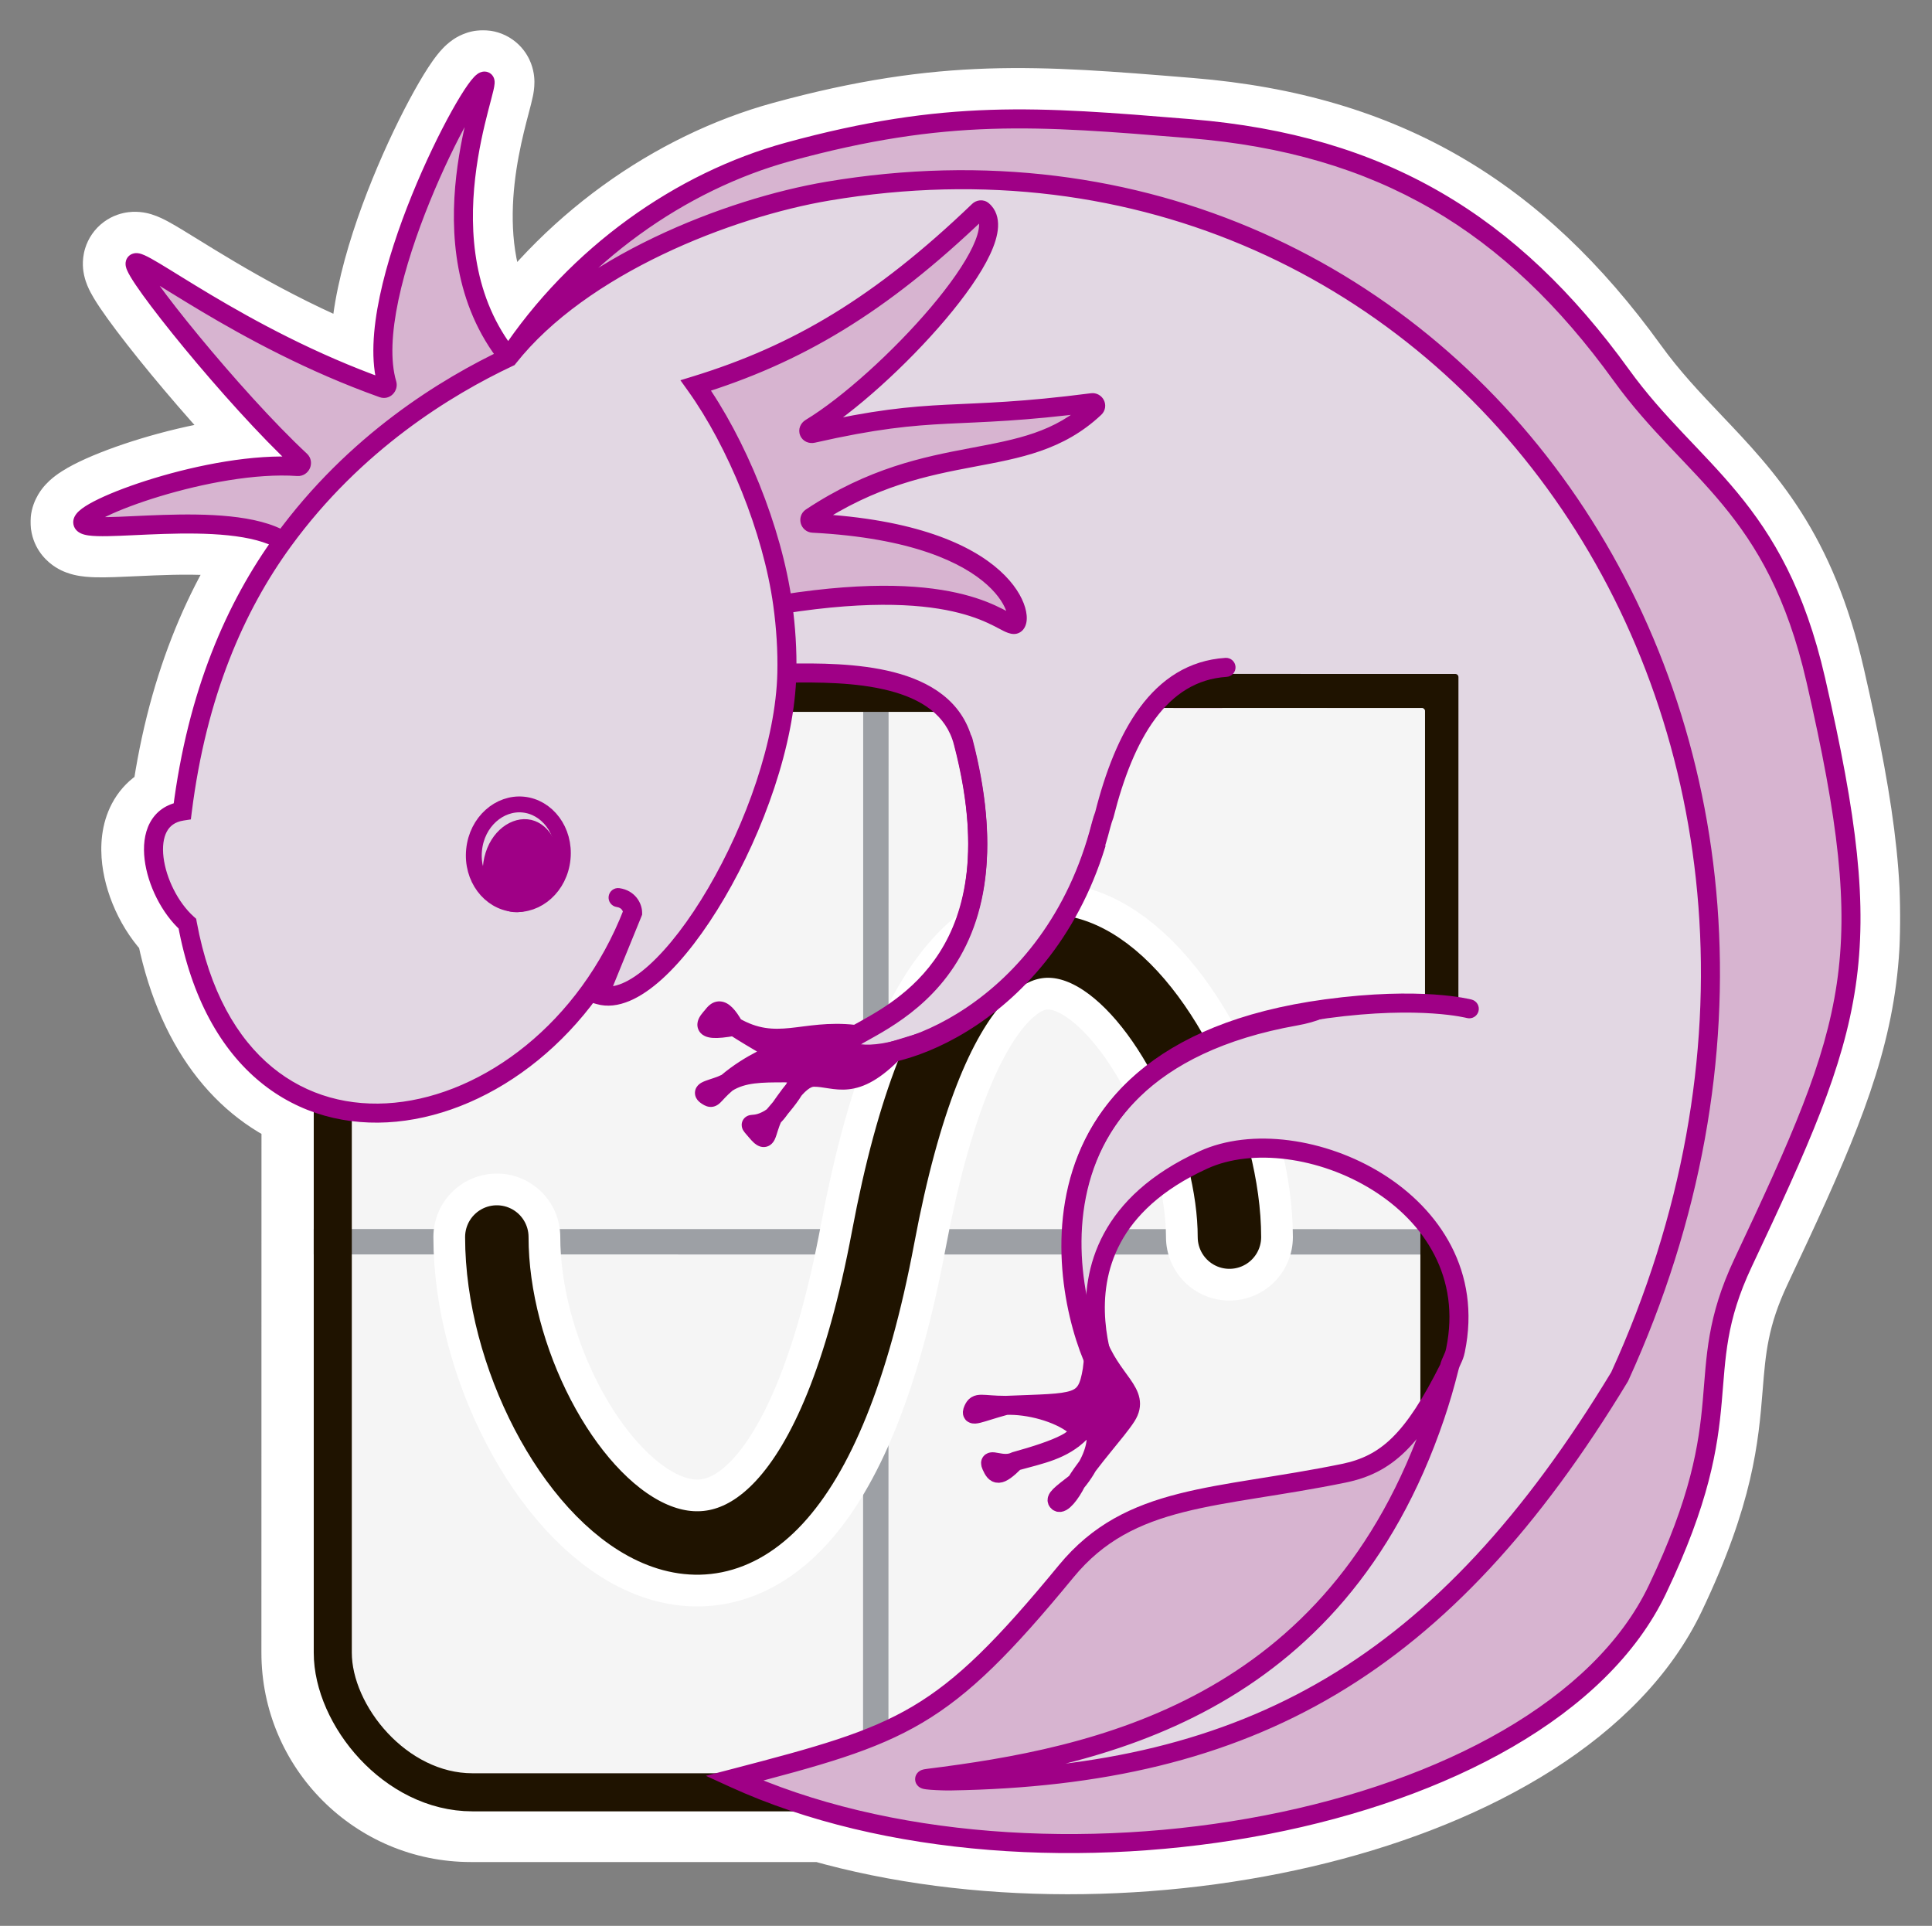 <svg width="1218" height="1214" viewBox="0 0 1218 1214" fill="none" xmlns="http://www.w3.org/2000/svg">
<rect x="0" y="0" width="1218" height="1214" fill="#808080" stroke="none"/>
<mask id="path-1-outside-1_18_10" maskUnits="userSpaceOnUse" x="18.996" y="18.869" width="1179.15" height="1176.15" fill="black">
<rect fill="white" x="18.996" y="18.869" width="1179.15" height="1176.15"/>
<path fill-rule="evenodd" clip-rule="evenodd" d="M319.651 225.256C274.513 168.819 294.769 92 302.445 62.889C304.424 55.386 305.566 51.052 304.539 51.052C296.472 51.051 226.07 184.491 243.105 241.995C243.592 243.638 241.998 245.229 240.384 244.653C181.9 223.791 134.453 194.489 107.783 178.018C93.269 169.054 84.909 163.891 84.273 165.957C82.508 171.69 146.173 250.937 188.503 290.321C189.942 291.66 188.809 294.167 186.848 294.03C132.182 290.2 49.522 321.058 51.282 329.424C51.985 332.763 65.666 332.128 84.212 331.268C114 329.886 156.336 327.923 177.595 340.905C147.625 382.047 123.331 436.969 114.015 511.237C84.25 515.812 95.234 562.519 117.211 582.212C128.696 644.666 159.356 680.599 196.848 694.676L196.802 1041.76C196.795 1096.99 241.56 1141.77 296.789 1141.78L519.085 1141.81C710.684 1196.49 979.251 1137.53 1043.95 1001.96C1074.13 938.718 1076.89 904.271 1079.35 873.666C1081.29 849.458 1083.04 827.653 1098.01 795.906C1169.9 643.433 1184.12 604.056 1143.85 428.674C1126.03 351.057 1094.73 318.139 1062.15 283.875L1062.15 283.874C1048.41 269.42 1034.44 254.727 1021.16 236.338C952.026 140.627 869.986 90.925 749.641 81.073L747.403 80.89C653.482 73.199 595.457 68.448 495.961 95.693C428.477 114.172 362.702 160.24 319.651 225.256ZM918.484 838.896C919.009 832.97 918.992 827.231 918.487 821.688L918.484 838.896ZM527.94 424.731C516.372 424.041 505.048 424.121 495.145 424.285C495.141 424.432 495.138 424.579 495.134 424.726L527.94 424.731Z"/>
</mask>
<path fill-rule="evenodd" clip-rule="evenodd" d="M319.651 225.256C274.513 168.819 294.769 92 302.445 62.889C304.424 55.386 305.566 51.052 304.539 51.052C296.472 51.051 226.07 184.491 243.105 241.995C243.592 243.638 241.998 245.229 240.384 244.653C181.9 223.791 134.453 194.489 107.783 178.018C93.269 169.054 84.909 163.891 84.273 165.957C82.508 171.69 146.173 250.937 188.503 290.321C189.942 291.66 188.809 294.167 186.848 294.03C132.182 290.2 49.522 321.058 51.282 329.424C51.985 332.763 65.666 332.128 84.212 331.268C114 329.886 156.336 327.923 177.595 340.905C147.625 382.047 123.331 436.969 114.015 511.237C84.25 515.812 95.234 562.519 117.211 582.212C128.696 644.666 159.356 680.599 196.848 694.676L196.802 1041.76C196.795 1096.99 241.56 1141.77 296.789 1141.78L519.085 1141.81C710.684 1196.49 979.251 1137.53 1043.95 1001.96C1074.13 938.718 1076.89 904.271 1079.35 873.666C1081.29 849.458 1083.04 827.653 1098.01 795.906C1169.9 643.433 1184.12 604.056 1143.85 428.674C1126.03 351.057 1094.73 318.139 1062.15 283.875L1062.15 283.874C1048.41 269.42 1034.44 254.727 1021.16 236.338C952.026 140.627 869.986 90.925 749.641 81.073L747.403 80.89C653.482 73.199 595.457 68.448 495.961 95.693C428.477 114.172 362.702 160.24 319.651 225.256ZM918.484 838.896C919.009 832.97 918.992 827.231 918.487 821.688L918.484 838.896ZM527.94 424.731C516.372 424.041 505.048 424.121 495.145 424.285C495.141 424.432 495.138 424.579 495.134 424.726L527.94 424.731Z" fill="white"/>
<path d="M302.445 62.889L333.388 71.048L333.388 71.048L302.445 62.889ZM319.651 225.256L294.66 245.243L322.088 279.537L346.332 242.923L319.651 225.256ZM304.539 51.052L304.535 83.052L304.539 51.052ZM243.105 241.995L212.423 251.084L212.423 251.084L243.105 241.995ZM240.384 244.653L229.632 274.793L229.632 274.793L240.384 244.653ZM107.783 178.018L124.598 150.791L124.598 150.791L107.783 178.018ZM84.273 165.957L53.689 156.542L53.689 156.542L84.273 165.957ZM188.503 290.321L166.705 313.749L166.705 313.749L188.503 290.321ZM186.848 294.03L189.085 262.108L189.085 262.108L186.848 294.03ZM51.282 329.424L82.597 322.836L82.597 322.836L51.282 329.424ZM84.212 331.268L82.73 299.302L82.73 299.302L84.212 331.268ZM177.595 340.905L203.46 359.746L223.899 331.687L194.272 313.594L177.595 340.905ZM114.015 511.237L118.876 542.865L142.759 539.194L145.766 515.22L114.015 511.237ZM117.211 582.212L148.683 576.424L146.706 565.674L138.566 558.38L117.211 582.212ZM196.848 694.675L228.848 694.68L228.85 672.51L208.096 664.718L196.848 694.675ZM196.802 1041.76L164.802 1041.76L196.802 1041.76ZM519.085 1141.81L527.867 1111.03L523.564 1109.81L519.089 1109.81L519.085 1141.81ZM1043.95 1001.96L1072.83 1015.74L1072.83 1015.74L1043.95 1001.96ZM1079.35 873.666L1111.25 876.225L1111.25 876.225L1079.35 873.666ZM1098.01 795.906L1069.07 782.259L1069.07 782.259L1098.01 795.906ZM1143.85 428.674L1112.66 435.836L1112.66 435.836L1143.85 428.674ZM1062.15 283.874L1038.23 305.131L1038.59 305.534L1038.96 305.924L1062.15 283.874ZM1062.15 283.874L1086.07 262.618L1085.71 262.215L1085.34 261.825L1062.15 283.874ZM1021.16 236.338L995.216 255.075L995.216 255.075L1021.16 236.338ZM749.641 81.073L747.029 112.967L747.03 112.967L749.641 81.073ZM747.403 80.89L744.791 112.783L744.792 112.783L747.403 80.89ZM495.961 95.693L487.509 64.829L495.961 95.693ZM918.484 838.896L886.484 838.891L950.36 841.717L918.484 838.896ZM918.487 821.688L950.355 818.783L886.487 821.684L918.487 821.688ZM527.94 424.731L527.935 456.731L529.845 392.787L527.94 424.731ZM495.145 424.285L494.613 392.29L463.847 392.801L463.153 423.563L495.145 424.285ZM495.134 424.726L463.144 423.912L462.31 456.722L495.13 456.726L495.134 424.726ZM271.503 54.73C267.645 69.36 259.682 99.208 259.245 133.417C258.807 167.767 265.908 209.293 294.66 245.243L344.641 205.269C328.256 184.782 322.915 159.68 323.24 134.233C323.566 108.646 329.569 85.529 333.388 71.048L271.503 54.73ZM304.535 83.052C298.628 83.051 292.1 81.373 286.253 77.246C280.709 73.332 277.592 68.505 275.916 64.973C272.968 58.762 272.94 53.345 272.926 52.238C272.888 49.126 273.408 47.046 273.242 47.877C273.075 48.71 272.615 50.512 271.503 54.73L333.388 71.048C334.254 67.763 335.355 63.646 335.997 60.438C336.235 59.246 336.972 55.614 336.921 51.455C336.901 49.825 336.809 44.01 333.735 37.533C331.995 33.868 328.8 28.94 323.16 24.959C317.218 20.765 310.579 19.053 304.544 19.052L304.535 83.052ZM273.787 232.905C271.828 226.292 271.689 213.552 275.698 194.485C279.508 176.367 286.251 156.206 294.054 137.008C301.824 117.889 310.29 100.593 317.097 88.371C320.549 82.175 323.265 77.84 324.998 75.394C325.945 74.056 326.043 74.076 325.383 74.761C325.098 75.057 323.846 76.352 321.75 77.795C320.568 78.609 314.199 83.053 304.535 83.052L304.544 19.052C294.375 19.051 287.381 23.756 285.46 25.078C282.625 27.03 280.522 29.081 279.283 30.368C276.714 33.036 274.488 35.978 272.771 38.402C269.177 43.477 265.202 50.017 261.186 57.228C253.056 71.824 243.473 91.481 234.764 112.91C226.087 134.26 217.92 158.24 213.068 181.316C208.415 203.442 205.864 228.945 212.423 251.084L273.787 232.905ZM229.632 274.793C257.647 284.787 281.179 257.859 273.787 232.905L212.423 251.084C206.004 229.417 226.348 205.672 251.135 214.513L229.632 274.793ZM90.969 205.244C117.733 221.773 167.681 252.694 229.632 274.793L251.135 214.514C196.12 194.889 151.173 167.204 124.598 150.791L90.969 205.244ZM114.856 175.372C113.051 181.236 109.336 187.088 103.469 191.412C97.978 195.46 92.436 196.825 88.774 197.275C82.328 198.068 77.558 196.535 76.888 196.332C74.654 195.655 73.773 195.011 75.61 196.003C78.572 197.604 83.318 200.519 90.969 205.244L124.598 150.791C117.734 146.553 111.043 142.404 106.038 139.699C103.89 138.538 99.893 136.43 95.459 135.086C93.689 134.549 88.048 132.883 80.966 133.753C76.987 134.242 71.186 135.7 65.495 139.895C59.429 144.366 55.574 150.42 53.689 156.542L114.856 175.372ZM210.301 266.894C190.623 248.585 165.145 220.148 144.541 195.162C134.304 182.746 125.655 171.649 119.818 163.554C116.835 159.417 114.972 156.595 114.039 155.019C113.513 154.133 113.747 154.416 114.195 155.485C114.405 155.986 115.053 157.567 115.554 159.854C115.872 161.306 117.247 167.607 114.856 175.372L53.689 156.542C51.188 164.665 52.58 171.468 53.038 173.559C53.68 176.485 54.59 178.841 55.179 180.246C56.387 183.126 57.849 185.737 58.978 187.644C61.354 191.653 64.506 196.27 67.905 200.985C74.832 210.591 84.414 222.842 95.163 235.878C116.534 261.794 144.053 292.673 166.705 313.749L210.301 266.894ZM184.612 325.951C201.12 327.108 213.24 316.77 218.149 305.823C223.096 294.791 222.744 278.472 210.301 266.894L166.705 313.749C155.7 303.51 155.502 289.113 159.752 279.635C163.964 270.242 174.537 261.089 189.085 262.108L184.612 325.951ZM82.597 322.836C85.373 336.03 78.799 345.122 77.36 347.01C76.212 348.515 75.189 349.519 74.632 350.033C74.04 350.58 73.615 350.904 73.47 351.011C73.256 351.17 74.434 350.329 77.878 348.676C84.354 345.569 94.612 341.595 107.202 337.773C132.972 329.95 162.96 324.435 184.612 325.951L189.085 262.108C156.07 259.795 117.396 267.794 88.609 276.533C73.92 280.993 60.427 286.063 50.191 290.975C45.279 293.332 39.86 296.244 35.249 299.677C33.072 301.298 29.58 304.121 26.468 308.202C23.985 311.459 16.972 321.772 19.968 336.012L82.597 322.836ZM82.73 299.302C72.958 299.755 66.277 300.045 61.886 299.931C59.46 299.868 59.825 299.708 61.504 300.106C62.266 300.287 65.431 301.054 69.179 303.412C73.154 305.913 80.302 311.93 82.597 322.836L19.968 336.012C22.438 347.753 30.168 354.481 35.097 357.582C39.8 360.541 44.294 361.8 46.728 362.377C51.749 363.569 56.826 363.821 60.226 363.91C67.487 364.098 76.921 363.64 85.695 363.234L82.73 299.302ZM194.272 313.594C176.435 302.702 153.628 299.753 135.908 298.751C117.025 297.683 97.347 298.624 82.73 299.302L85.695 363.234C100.866 362.53 117.249 361.798 132.296 362.649C148.506 363.566 157.496 366.126 160.917 368.215L194.272 313.594ZM145.766 515.22C154.437 446.092 176.811 396.329 203.46 359.746L151.729 322.063C118.438 367.765 92.225 427.846 82.264 507.254L145.766 515.22ZM138.566 558.38C136.571 556.593 134.024 553.387 131.804 549.003C129.598 544.646 128.362 540.396 127.98 537.227C127.55 533.656 128.446 534 127.168 536.422C126.398 537.882 125.048 539.613 123.054 541.009C121.082 542.39 119.425 542.781 118.876 542.865L109.153 479.608C92.087 482.232 78.289 491.917 70.566 506.553C63.662 519.635 63.097 533.744 64.44 544.883C67.078 566.782 78.703 590.673 95.856 606.044L138.566 558.38ZM208.096 664.718C183.627 655.53 158.672 630.745 148.683 576.424L85.739 587.999C98.719 658.586 135.085 705.667 185.599 724.633L208.096 664.718ZM228.802 1041.77L228.848 694.68L164.848 694.671L164.802 1041.76L228.802 1041.77ZM296.793 1109.78C259.238 1109.77 228.797 1079.32 228.802 1041.77L164.802 1041.76C164.793 1114.66 223.883 1173.77 296.785 1173.78L296.793 1109.78ZM519.089 1109.81L296.793 1109.78L296.785 1173.78L519.08 1173.81L519.089 1109.81ZM1015.07 988.173C988.928 1042.96 917.335 1088.13 821.327 1112.19C726.916 1135.85 617.63 1136.65 527.867 1111.03L510.302 1172.58C612.138 1201.64 732.935 1200.32 836.883 1174.27C939.234 1148.62 1034.27 1096.53 1072.83 1015.74L1015.07 988.173ZM1047.45 871.106C1045.19 899.338 1043.02 929.616 1015.07 988.173L1072.83 1015.74C1105.24 947.82 1108.6 909.205 1111.25 876.225L1047.45 871.106ZM1069.07 782.259C1051.55 819.409 1049.47 845.967 1047.45 871.106L1111.25 876.225C1113.12 852.949 1114.53 835.897 1126.96 809.553L1069.07 782.259ZM1112.66 435.836C1132.64 522.835 1137.92 571.612 1131.34 616.205C1124.64 661.507 1105.44 705.114 1069.07 782.259L1126.96 809.553C1162.47 734.226 1186.33 681.908 1194.65 625.557C1203.08 568.498 1195.33 509.896 1175.04 421.512L1112.66 435.836ZM1038.96 305.924C1055.42 323.234 1069.3 337.95 1081.53 357.187C1093.53 376.058 1104.49 400.252 1112.66 435.836L1175.04 421.512C1165.39 379.479 1151.79 348.405 1135.54 322.848C1119.52 297.655 1101.46 278.779 1085.34 261.825L1038.96 305.924ZM1038.23 305.131L1038.23 305.131L1086.07 262.618L1086.07 262.618L1038.23 305.131ZM995.216 255.075C1009.93 275.449 1025.34 291.594 1038.96 305.923L1085.34 261.825C1071.48 247.247 1058.95 234.005 1047.1 217.601L995.216 255.075ZM747.03 112.967C857.499 122.01 931.233 166.491 995.216 255.075L1047.1 217.601C972.82 114.764 882.473 59.841 752.252 49.18L747.03 112.967ZM744.792 112.783L747.029 112.967L752.252 49.18L750.015 48.997L744.792 112.783ZM504.412 126.557C598.221 100.869 651.541 105.147 744.791 112.783L750.015 48.997C655.422 41.251 592.693 36.026 487.509 64.829L504.412 126.557ZM346.332 242.923C385.131 184.329 444.448 142.977 504.412 126.557L487.509 64.829C412.506 85.367 340.273 136.151 292.97 207.589L346.332 242.923ZM950.36 841.717C951.05 833.915 951.036 826.26 950.355 818.783L886.619 824.593C886.948 828.202 886.967 832.025 886.609 836.075L950.36 841.717ZM886.487 821.684L886.484 838.891L950.484 838.9L950.487 821.692L886.487 821.684ZM529.845 392.787C517.001 392.021 504.668 392.122 494.613 392.29L495.677 456.281C505.428 456.119 515.743 456.06 526.034 456.674L529.845 392.787ZM463.153 423.563C463.15 423.679 463.147 423.796 463.144 423.912L527.124 425.54C527.128 425.362 527.132 425.185 527.136 425.007L463.153 423.563ZM495.13 456.726L527.935 456.731L527.944 392.731L495.138 392.726L495.13 456.726Z" fill="white" mask="url(#path-1-outside-1_18_10)"/>
<rect x="197.799" y="424.741" width="721.656" height="717.077" rx="100" fill="#F5F5F5"/>
<line x1="552.194" y1="424.787" x2="552.099" y2="1146.44" stroke="#9DA0A5" stroke-width="16"/>
<line x1="919.408" y1="782.838" x2="197.752" y2="782.744" stroke="#9DA0A5" stroke-width="16"/>
<path d="M313.218 779.781C313.198 929.525 491.782 1126.2 556.777 779.813C620.885 438.15 775.094 655.356 775.077 779.842" stroke="white" stroke-width="80" stroke-linecap="round"/>
<path d="M313.218 779.781C313.198 929.525 491.782 1126.2 556.777 779.813C620.885 438.15 775.094 655.356 775.077 779.842" stroke="#1F1300" stroke-width="40" stroke-linecap="round"/>
<rect x="209.798" y="436.742" width="697.656" height="693.077" rx="88" stroke="#1F1300" stroke-width="24"/>
<path d="M1021.07 867.84C910.005 1051.36 788.081 1119.56 599.312 1122.65C594.276 1122.77 576.875 1122.04 585.118 1121C690.368 1107.8 841.936 1077.99 904.768 892.551C908.043 882.884 910.995 872.817 913.597 862.331C890.841 907.825 874.081 923.182 847.064 928.718C766.945 945.135 712.438 941.522 672.136 990.512C594.284 1085.15 570.011 1093.07 462.858 1120.99C653.334 1208.01 973.416 1151.73 1044.87 1002.01C1098.92 888.755 1065.03 867.846 1098.93 795.959C1170.82 643.487 1185.04 604.11 1144.77 428.727C1119.43 318.369 1066.84 298.373 1022.07 236.392C952.942 140.681 870.902 90.979 750.557 81.127L748.319 80.944C654.398 73.252 596.373 68.501 496.877 95.746C429.393 114.225 363.618 160.293 320.567 225.31C366.517 167.162 459.45 131.023 522.058 120.476C918.611 53.674 1205.66 463.535 1021.07 867.84Z" fill="#D7B4D0"/>
<path d="M619.488 132.674C618.787 132.085 617.722 132.191 617.062 132.825C554.818 192.546 502.38 223.405 438.68 242.984C464.316 278.829 486.925 333.655 493.438 380.837C607.196 362.977 631.438 393.66 639.222 393.661C646.887 393.662 639.465 336.396 512.481 329.808C510.565 329.709 509.803 327.219 511.402 326.158C588.48 275.028 645.055 299.54 690.163 257.116C691.54 255.821 690.368 253.606 688.493 253.849C600.375 265.276 591.065 255.337 512.377 273.211C509.989 273.754 508.909 271.115 511.004 269.847C558.51 241.093 641.896 151.512 619.488 132.674Z" fill="#D7B4D0"/>
<path d="M178.511 340.958C223.746 278.86 281.454 243.758 320.567 225.31C263.796 154.327 310.469 51.106 305.455 51.105C297.389 51.104 226.986 184.544 244.021 242.048C244.508 243.691 242.914 245.283 241.3 244.707C150.988 212.491 86.994 160.147 85.189 166.01C83.424 171.744 147.089 250.99 189.419 290.375C190.858 291.714 189.725 294.22 187.764 294.083C133.098 290.253 50.438 321.111 52.198 329.478C54.029 338.178 144.017 319.894 178.511 340.958Z" fill="#D7B4D0"/>
<path d="M114.931 511.29C85.166 515.865 96.15 562.572 118.127 582.265C151.049 761.293 341.542 722.397 398.823 575.433L377.729 627.157C418.938 639.068 494.089 511.653 496.061 424.339C496.381 410.171 495.467 395.541 493.438 380.837C486.925 333.655 464.316 278.829 438.68 242.984C502.38 223.405 554.818 192.546 617.062 132.825C617.722 132.191 618.787 132.085 619.488 132.674C641.896 151.512 558.51 241.093 511.004 269.847C508.909 271.115 509.989 273.754 512.377 273.211C591.065 255.337 600.375 265.276 688.493 253.849C690.368 253.606 691.54 255.821 690.163 257.116C645.055 299.54 588.48 275.028 511.402 326.158C509.803 327.219 510.565 329.709 512.481 329.808C639.465 336.396 646.887 393.662 639.222 393.661C631.438 393.66 607.196 362.977 493.438 380.837C495.467 395.541 496.381 410.171 496.061 424.339C534.964 423.692 595.787 424.352 607.183 467.854C647.997 623.667 540.543 646.276 532.366 658.457C531.726 659.411 531.694 660.3 532.389 661.185C533.07 662.052 534.45 662.914 536.64 663.827C559.992 673.56 663.482 640.949 694.177 520.982C694.755 518.726 695.433 516.591 696.204 514.572C771.106 512.292 910.189 623.904 816.856 640.494C625.448 674.517 676.068 843.383 697.586 872.194C719.104 901.005 637.8 786.348 758.714 731.168C819.619 703.373 937.293 755.918 917.591 851.159C916.497 856.448 914.859 857.241 913.597 862.331C910.995 872.817 908.043 882.884 904.768 892.551C841.936 1077.99 690.368 1107.8 585.118 1121C576.875 1122.04 594.276 1122.77 599.312 1122.65C788.081 1119.56 910.005 1051.36 1021.07 867.84C1205.66 463.535 918.611 53.674 522.058 120.476C459.45 131.023 366.517 167.162 320.567 225.31C281.454 243.758 223.746 278.86 178.511 340.958C148.541 382.1 124.247 437.023 114.931 511.29Z" fill="#E2D7E3"/>
<path d="M320.567 225.31L323.126 230.736L324.401 230.135L325.274 229.03L320.567 225.31ZM114.931 511.29L115.842 517.221L120.32 516.532L120.884 512.037L114.931 511.29ZM118.127 582.265L124.028 581.18L123.657 579.164L122.131 577.797L118.127 582.265ZM398.823 575.433L404.413 577.612L404.822 576.562L404.823 575.434L398.823 575.433ZM377.729 627.157L372.173 624.892L369.654 631.069L376.063 632.922L377.729 627.157ZM438.68 242.984L436.917 237.249L428.952 239.697L433.8 246.475L438.68 242.984ZM607.183 467.854L601.378 469.374L607.183 467.854ZM536.64 663.827L534.331 669.365L536.64 663.827ZM694.177 520.982L699.99 522.47L694.177 520.982ZM765.62 449.147C768.933 449.148 771.62 446.462 771.62 443.148C771.621 439.834 768.935 437.148 765.621 437.147L765.62 449.147ZM696.204 514.572L690.598 512.432L696.204 514.572ZM816.856 640.494L817.906 646.402L816.856 640.494ZM758.714 731.168L756.223 725.709L758.714 731.168ZM917.591 851.159L923.466 852.375L917.591 851.159ZM585.118 1121L585.864 1126.96L585.118 1121ZM1021.07 867.84L1026.21 870.947L1026.39 870.649L1026.53 870.332L1021.07 867.84ZM522.058 120.476L523.055 126.393L522.058 120.476ZM904.768 892.551L910.45 894.477L904.768 892.551ZM462.858 1120.99L461.345 1115.18L445.02 1119.43L460.364 1126.45L462.858 1120.99ZM672.136 990.512L676.77 994.324L676.77 994.324L672.136 990.512ZM847.064 928.718L845.859 922.84L845.859 922.84L847.064 928.718ZM913.597 862.331L919.42 863.776L913.597 862.331ZM1044.87 1002.01L1039.45 999.424L1044.87 1002.01ZM1098.93 795.959L1104.35 798.518L1098.93 795.959ZM1144.77 428.727L1138.92 430.07L1144.77 428.727ZM1022.07 236.392L1026.94 232.878L1026.94 232.878L1022.07 236.392ZM750.557 81.127L750.067 87.107L750.557 81.127ZM496.877 95.746L498.461 101.533L496.877 95.746ZM85.189 166.01L79.454 164.245L85.189 166.01ZM305.455 51.105L305.454 57.105L305.455 51.105ZM599.312 1122.65L599.214 1116.65L599.195 1116.66L599.175 1116.66L599.312 1122.65ZM390.515 559.877C387.235 559.408 384.195 561.687 383.726 564.967C383.257 568.247 385.536 571.287 388.816 571.756L390.515 559.877ZM544.133 657.484C546.952 655.742 547.825 652.045 546.083 649.226C544.342 646.407 540.644 645.534 537.825 647.275L544.133 657.484ZM187.764 294.083L187.345 300.068L187.764 294.083ZM189.419 290.375L193.506 285.982L189.419 290.375ZM511.402 326.158L514.718 331.158L511.402 326.158ZM512.481 329.808L512.792 323.816L512.481 329.808ZM688.493 253.849L687.722 247.899L688.493 253.849ZM690.163 257.116L694.273 261.487L690.163 257.116ZM511.004 269.847L514.111 274.98L511.004 269.847ZM512.377 273.211L511.048 267.36L512.377 273.211ZM241.3 244.707L243.316 239.056L241.3 244.707ZM244.021 242.048L249.774 240.344L244.021 242.048ZM617.062 132.825L612.908 128.495L617.062 132.825ZM619.488 132.674L615.627 137.266L619.488 132.674ZM114.019 505.36C104.774 506.781 98.21 511.666 94.476 518.741C90.897 525.524 90.197 533.762 91.169 541.826C93.104 557.884 101.979 575.852 114.123 586.734L122.131 577.797C112.298 568.986 104.693 553.753 103.083 540.391C102.282 533.745 103.044 528.218 105.089 524.341C106.981 520.756 110.206 518.087 115.842 517.221L114.019 505.36ZM112.226 583.35C120.648 629.151 139.285 661.691 164.008 682.026C188.759 702.383 219.076 710.061 249.92 707.068C311.391 701.102 375.075 652.884 404.413 577.612L393.232 573.254C365.289 644.946 305.086 689.658 248.761 695.124C220.706 697.847 193.647 690.866 171.631 672.758C149.587 654.627 132.067 624.894 124.028 581.18L112.226 583.35ZM393.267 573.168L372.173 624.892L383.284 629.423L404.378 577.699L393.267 573.168ZM376.063 632.922C389.621 636.84 404.261 629.052 417.349 617.222C430.834 605.033 444.514 586.936 456.786 565.991C481.289 524.169 501.043 469.482 502.059 424.474L490.062 424.203C489.107 466.51 470.3 519.187 446.432 559.925C434.519 580.258 421.561 597.239 409.303 608.319C396.648 619.758 386.441 623.43 379.395 621.393L376.063 632.922ZM496.16 430.338C515.669 430.013 539.836 430.057 560.444 435.352C581.023 440.639 596.487 450.701 601.378 469.374L612.987 466.334C606.483 441.505 585.838 429.486 563.43 423.729C541.051 417.98 515.356 418.017 495.961 418.339L496.16 430.338ZM534.331 669.365C538.382 671.053 543.535 671.61 549.082 671.4C554.734 671.185 561.257 670.155 568.325 668.284C582.467 664.542 599.161 657.342 616.002 646.022C649.751 623.336 684.248 583.995 699.99 522.47L688.364 519.495C673.411 577.936 640.815 614.884 609.308 636.062C593.52 646.674 578.044 653.3 565.255 656.684C558.858 658.376 553.224 659.234 548.627 659.408C543.924 659.587 540.735 659.034 538.948 658.289L534.331 669.365ZM699.99 522.47C700.513 520.426 701.123 518.51 701.809 516.712L690.598 512.432C689.743 514.673 688.996 517.026 688.364 519.495L699.99 522.47ZM701.809 516.712C707.41 502.042 717.815 484.815 729.947 471.335C736.001 464.608 742.344 458.973 748.564 455.057C754.823 451.118 760.59 449.147 765.62 449.147L765.621 437.147C757.545 437.146 749.55 440.257 742.171 444.902C734.754 449.571 727.583 456.023 721.028 463.307C707.941 477.848 696.744 496.335 690.598 512.432L701.809 516.712ZM696.386 520.569C713.767 520.04 735.511 526.167 757.226 536.382C778.84 546.549 799.817 560.479 815.569 574.885C823.444 582.086 829.895 589.3 834.465 596.105C839.079 602.976 841.511 609.038 841.934 614.007C842.33 618.676 840.997 622.538 837.454 625.834C833.659 629.364 826.906 632.614 815.806 634.587L817.906 646.402C830.139 644.227 839.457 640.36 845.627 634.62C852.051 628.645 854.578 621.083 853.891 612.991C853.228 605.2 849.631 597.164 844.427 589.415C839.18 581.601 832.026 573.673 823.667 566.029C806.953 550.743 784.948 536.161 762.334 525.523C739.822 514.934 716.091 507.964 696.021 508.575L696.386 520.569ZM815.806 634.587C767.065 643.25 733.157 660.608 710.278 682.681C687.379 704.774 675.93 731.204 671.46 757.285C667.002 783.297 669.47 809.001 674.386 829.989C679.263 850.815 686.711 867.66 692.779 875.784L702.393 868.604C697.703 862.323 690.754 847.255 686.069 827.253C681.423 807.412 679.165 783.371 683.288 759.312C687.399 735.322 697.839 711.356 718.61 691.317C739.4 671.259 770.943 654.749 817.906 646.402L815.806 634.587ZM692.779 875.784C694.094 877.545 695.151 878.941 695.906 879.836C696.189 880.17 696.81 880.905 697.575 881.479C697.805 881.652 698.206 881.932 698.744 882.183C699.221 882.405 700.279 882.831 701.68 882.755C703.366 882.664 704.995 881.868 706.107 880.467C707.033 879.299 707.283 878.11 707.366 877.553C707.527 876.469 707.359 875.568 707.315 875.328C707.244 874.936 707.149 874.578 707.074 874.315C706.921 873.781 706.716 873.18 706.513 872.605C706.146 871.568 705.462 869.73 704.86 868.05C702.22 860.677 698.057 847.904 696.858 832.706C695.661 817.533 697.433 800.156 706.462 783.377C715.462 766.652 731.967 749.969 761.205 736.626L756.223 725.709C725.004 739.956 706.33 758.298 695.894 777.691C685.488 797.029 683.57 816.862 684.895 833.65C686.218 850.411 690.789 864.349 693.563 872.096C694.315 874.196 694.777 875.413 695.2 876.608C695.391 877.149 695.492 877.458 695.537 877.616C695.56 877.698 695.538 877.632 695.509 877.475C695.508 877.47 695.353 876.748 695.497 875.786C695.571 875.289 695.803 874.147 696.705 873.01C697.791 871.641 699.387 870.862 701.031 870.773C702.391 870.699 703.398 871.113 703.816 871.308C704.295 871.531 704.628 871.769 704.781 871.884C705.239 872.227 705.408 872.488 705.074 872.093C704.597 871.528 703.768 870.444 702.393 868.604L692.779 875.784ZM761.205 736.626C789.327 723.792 831.818 729.286 865.204 750.115C898.26 770.739 920.924 805.427 911.715 849.944L923.466 852.375C933.96 801.65 907.638 762.445 871.556 739.934C835.805 717.629 789.006 710.748 756.223 725.709L761.205 736.626ZM1026.53 870.332C1119.66 666.344 1093.94 460.573 994.458 314.122C894.953 167.635 721.776 80.748 521.061 114.56L523.055 126.393C718.894 93.403 887.518 178.046 984.531 320.865C1081.57 463.72 1107.07 665.031 1015.62 865.348L1026.53 870.332ZM521.061 114.56C489.203 119.926 449.781 131.768 412.474 149.631C375.222 167.468 339.613 191.53 315.859 221.59L325.274 229.03C347.47 200.942 381.303 177.861 417.657 160.454C453.956 143.074 492.305 131.573 523.055 126.393L521.061 114.56ZM899.085 890.626C868.168 981.873 815.595 1034.52 757.966 1066.1C700.118 1097.81 636.877 1108.47 584.371 1115.05L585.864 1126.96C638.608 1120.34 703.777 1109.49 763.734 1076.63C823.909 1043.65 878.536 988.666 910.45 894.477L899.085 890.626ZM464.37 1126.79C517.747 1112.89 551.484 1103.74 581.543 1085.93C611.697 1068.06 637.783 1041.72 676.77 994.324L667.503 986.7C628.638 1033.94 603.661 1058.88 575.426 1075.61C547.097 1092.39 515.121 1101.17 461.345 1115.18L464.37 1126.79ZM676.77 994.324C695.86 971.119 718.261 960.287 746.143 953.216C760.189 949.654 775.523 947.073 792.551 944.334C809.512 941.606 828.085 938.732 848.268 934.596L845.859 922.84C825.983 926.913 807.697 929.744 790.646 932.486C773.661 935.218 757.827 937.874 743.194 941.584C713.718 949.059 688.715 960.915 667.503 986.7L676.77 994.324ZM911.715 849.944C911.304 851.934 910.836 852.973 910.228 854.264C909.512 855.786 908.559 857.719 907.773 860.886L919.42 863.776C919.897 861.852 920.394 860.844 921.086 859.375C921.885 857.676 922.784 855.674 923.466 852.375L911.715 849.944ZM907.773 860.886C905.211 871.213 902.306 881.12 899.085 890.626L910.45 894.477C913.78 884.648 916.779 874.42 919.42 863.776L907.773 860.886ZM848.268 934.596C862.772 931.624 874.8 925.911 886.131 914.791C897.258 903.871 907.492 887.947 918.963 865.015L908.23 859.647C896.945 882.209 887.421 896.711 877.725 906.227C868.233 915.543 858.372 920.276 845.859 922.84L848.268 934.596ZM460.364 1126.45C557.018 1170.61 685.99 1178.25 799.641 1156.17C912.951 1134.16 1013.29 1082.1 1050.28 1004.59L1039.45 999.424C1004.99 1071.64 909.566 1122.59 797.353 1144.39C685.481 1166.12 559.174 1158.4 465.351 1115.53L460.364 1126.45ZM1050.28 1004.59C1077.66 947.235 1082.86 912.984 1085.43 884.003C1087.97 855.418 1087.94 833.328 1104.35 798.518L1093.5 793.4C1076.02 830.477 1075.98 854.785 1073.48 882.94C1071.01 910.698 1066.13 943.528 1039.45 999.424L1050.28 1004.59ZM1104.35 798.518C1140.22 722.452 1162.18 673.673 1169.84 621.811C1177.52 569.816 1170.78 515.205 1150.61 427.384L1138.92 430.07C1159.02 517.631 1165.31 570.4 1157.97 620.058C1150.62 669.848 1129.53 716.994 1093.5 793.4L1104.35 798.518ZM1150.61 427.384C1137.72 371.247 1117.8 337.819 1095.33 310.599C1084.21 297.128 1072.44 285.154 1060.93 272.956C1049.36 260.692 1037.89 248.049 1026.94 232.878L1017.21 239.905C1028.64 255.725 1040.53 268.825 1052.2 281.191C1063.93 293.623 1075.29 305.167 1086.08 318.238C1107.43 344.1 1126.47 375.85 1138.92 430.07L1150.61 427.384ZM1026.94 232.878C956.841 135.831 873.243 85.15 751.046 75.147L750.067 87.107C868.561 96.807 949.044 145.53 1017.21 239.905L1026.94 232.878ZM495.292 89.959C426.399 108.825 359.413 155.776 315.564 221.997L325.57 228.622C367.824 164.81 432.388 119.626 498.461 101.533L495.292 89.959ZM440.443 248.72C505.167 228.825 558.4 197.425 621.216 137.154L612.908 128.495C551.236 187.668 499.593 217.985 436.917 237.249L440.443 248.72ZM615.627 137.266C616.57 138.059 617.378 139.432 617.217 142.48C617.047 145.68 615.796 150.027 613.242 155.457C608.162 166.255 598.743 179.65 586.883 193.666C563.169 221.692 530.925 250.776 507.897 264.714L514.111 274.98C538.589 260.164 571.791 230.081 596.044 201.418C608.168 187.09 618.363 172.76 624.1 160.565C626.955 154.498 628.913 148.532 629.2 143.115C629.495 137.546 628.008 131.998 623.349 128.081L615.627 137.266ZM513.706 279.062C552.671 270.211 574.324 268.268 597.203 267.105C620.286 265.932 644.918 265.55 689.265 259.799L687.722 247.899C643.95 253.575 619.869 253.937 596.594 255.12C573.118 256.313 550.772 258.337 511.048 267.36L513.706 279.062ZM686.052 252.745C664.963 272.58 641.323 276.863 611.656 282.477C582.088 288.072 547.674 294.896 508.085 321.159L514.718 331.158C552.207 306.29 584.621 299.805 613.887 294.268C643.053 288.749 670.254 284.076 694.273 261.487L686.052 252.745ZM512.17 335.8C574.877 339.053 606.944 354.774 622.324 368.659C630.033 375.619 633.513 382.067 634.751 386.297C635.392 388.485 635.345 389.762 635.279 390.131C635.243 390.33 635.271 389.896 635.765 389.276C636.371 388.516 637.581 387.661 639.223 387.661L639.221 399.661C641.821 399.661 643.871 398.359 645.148 396.757C646.314 395.295 646.844 393.624 647.091 392.245C647.59 389.456 647.229 386.208 646.268 382.925C644.302 376.211 639.426 367.932 630.365 359.752C612.205 343.357 577.069 327.151 512.792 323.816L512.17 335.8ZM502.059 424.474C502.387 409.96 501.451 395.009 499.381 380.017L487.494 381.657C489.484 396.073 490.374 410.382 490.062 424.203L502.059 424.474ZM499.381 380.017C492.732 331.849 469.749 276.11 443.56 239.494L433.8 246.475C458.884 281.547 481.117 335.461 487.494 381.657L499.381 380.017ZM639.223 387.661C639.841 387.661 639.804 387.865 638.043 386.996C637.317 386.638 636.482 386.197 635.427 385.64C634.396 385.096 633.201 384.466 631.861 383.789C626.429 381.047 618.702 377.59 607.558 374.738C585.311 369.046 549.955 365.89 492.507 374.91L494.368 386.764C550.679 377.924 584.323 381.18 604.583 386.364C614.691 388.95 621.594 392.049 626.452 394.501C627.684 395.123 628.791 395.707 629.825 396.253C630.835 396.786 631.83 397.312 632.734 397.758C634.234 398.498 636.657 399.661 639.221 399.661L639.223 387.661ZM751.047 75.147L748.809 74.963L747.829 86.924L750.067 87.107L751.047 75.147ZM748.809 74.963C654.762 67.262 595.855 62.422 495.292 89.959L498.461 101.533C596.891 74.58 654.034 79.243 747.829 86.924L748.809 74.963ZM751.046 75.147C750.298 75.085 749.552 75.024 748.809 74.963L747.829 86.924C748.573 86.984 749.319 87.046 750.067 87.107L751.046 75.147ZM318.007 219.883C278.346 238.59 219.686 274.243 173.661 337.425L183.36 344.491C227.805 283.477 284.563 248.926 323.126 230.736L318.007 219.883ZM173.661 337.425C143.068 379.423 118.414 435.312 108.977 510.544L120.884 512.037C130.079 438.733 154.013 384.778 183.36 344.491L173.661 337.425ZM181.638 335.837C171.858 329.865 158.687 326.946 145.1 325.533C131.378 324.107 116.519 324.157 102.917 324.584C88.98 325.023 77.054 325.818 67.751 325.981C63.164 326.061 59.765 325.967 57.559 325.661C56.418 325.504 56.01 325.341 56.023 325.347C56.052 325.36 56.404 325.518 56.83 325.938C57.303 326.402 57.845 327.174 58.07 328.242L46.327 330.713C47.026 334.038 49.626 335.62 51.056 336.271C52.605 336.975 54.352 337.332 55.914 337.548C59.114 337.991 63.315 338.06 67.961 337.979C77.124 337.819 90.194 336.991 103.294 336.578C116.73 336.156 130.95 336.127 143.859 337.469C156.904 338.825 167.917 341.519 175.384 346.079L181.638 335.837ZM58.07 328.242C58.287 329.275 58.112 330.12 57.939 330.614C57.854 330.857 57.765 331.031 57.706 331.133C57.648 331.236 57.606 331.291 57.601 331.298C57.598 331.302 57.68 331.197 57.907 330.986C58.129 330.782 58.44 330.523 58.859 330.21C60.605 328.91 63.506 327.227 67.546 325.289C75.55 321.448 87.122 317.029 100.564 312.948C127.56 304.752 161.077 298.228 187.345 300.068L188.184 288.098C159.785 286.108 124.639 293.098 97.079 301.466C83.242 305.666 71.063 310.291 62.355 314.47C58.039 316.541 54.343 318.611 51.693 320.585C50.391 321.554 49.067 322.7 48.059 324.021C47.169 325.188 45.676 327.618 46.327 330.713L58.07 328.242ZM193.506 285.982C172.62 266.549 146.313 237.12 125.398 211.756C114.952 199.089 105.924 187.523 99.644 178.813C96.492 174.442 94.106 170.891 92.586 168.326C91.816 167.026 91.361 166.133 91.136 165.598C91.021 165.324 91.036 165.305 91.073 165.475C91.076 165.488 91.326 166.465 90.923 167.776L79.454 164.245C78.941 165.914 79.209 167.393 79.352 168.045C79.529 168.853 79.806 169.609 80.071 170.24C80.606 171.516 81.379 172.952 82.263 174.443C84.052 177.464 86.681 181.352 89.911 185.832C96.395 194.824 105.598 206.607 116.139 219.39C137.198 244.929 163.888 274.816 185.332 294.767L193.506 285.982ZM90.923 167.776C90.443 169.334 89.272 170.588 87.8 171.186C86.644 171.657 85.724 171.554 85.548 171.533C85.188 171.491 85.318 171.445 86.273 171.87C87.999 172.637 90.712 174.148 94.562 176.452C98.348 178.717 102.958 181.581 108.414 184.946C113.847 188.298 120.066 192.115 126.985 196.235C154.654 212.708 193.608 234.065 239.284 250.358L243.316 239.056C198.68 223.133 160.481 202.211 133.124 185.924C126.286 181.853 120.131 178.075 114.714 174.733C109.318 171.404 104.601 168.475 100.723 166.154C96.909 163.872 93.621 162.004 91.148 160.904C90.004 160.396 88.486 159.795 86.946 159.615C86.18 159.525 84.788 159.457 83.278 160.071C81.453 160.814 80.047 162.32 79.454 164.245L90.923 167.776ZM249.774 240.344C245.946 227.423 246.9 209.498 251.171 189.188C255.404 169.057 262.726 147.344 270.883 127.271C279.035 107.214 287.955 88.959 295.299 75.773C298.98 69.164 302.208 63.934 304.697 60.419C305.957 58.641 306.919 57.457 307.571 56.78C307.905 56.433 308.016 56.368 307.923 56.432C307.869 56.469 307.663 56.607 307.321 56.749C306.992 56.884 306.339 57.106 305.454 57.105L305.456 45.105C303.345 45.105 301.779 46.093 301.119 46.548C300.287 47.12 299.547 47.812 298.927 48.456C297.67 49.762 296.309 51.501 294.905 53.483C292.066 57.491 288.603 63.134 284.816 69.934C277.223 83.565 268.094 102.263 259.766 122.753C251.445 143.229 243.856 165.658 239.427 186.719C235.036 207.602 233.578 227.921 238.268 243.752L249.774 240.344ZM305.454 57.105C304.11 57.105 302.69 56.618 301.568 55.576C300.584 54.661 300.194 53.659 300.041 53.16C299.767 52.265 299.857 51.649 299.841 51.875C299.825 52.121 299.712 52.848 299.37 54.327C298.706 57.196 297.574 61.282 296.138 66.844C293.328 77.734 289.659 93.166 287.641 110.911C283.619 146.262 286.043 191.749 315.881 229.057L325.253 221.562C298.32 187.888 295.695 146.273 299.564 112.268C301.49 95.335 305.001 80.525 307.758 69.843C309.106 64.618 310.354 60.086 311.061 57.033C311.404 55.55 311.725 53.99 311.814 52.689C311.851 52.142 311.911 50.938 311.516 49.648C311.303 48.952 310.829 47.8 309.738 46.786C308.508 45.643 306.957 45.106 305.456 45.105L305.454 57.105ZM584.371 1115.05C583.438 1115.17 582.074 1115.36 580.967 1115.79C580.665 1115.91 579.964 1116.2 579.238 1116.78C578.606 1117.29 576.822 1118.95 576.94 1121.8C577.054 1124.52 578.831 1126.01 579.373 1126.42C580.057 1126.94 580.706 1127.2 580.994 1127.31C582.039 1127.72 583.262 1127.88 583.889 1127.96C584.744 1128.07 585.745 1128.16 586.784 1128.24C590.889 1128.55 596.698 1128.72 599.449 1128.65L599.175 1116.66C596.89 1116.71 591.48 1116.56 587.686 1116.28C586.751 1116.21 585.985 1116.13 585.429 1116.06C584.644 1115.96 584.812 1115.92 585.306 1116.11C585.457 1116.17 585.999 1116.38 586.611 1116.85C587.081 1117.2 588.819 1118.64 588.93 1121.3C589.046 1124.09 587.296 1125.7 586.736 1126.15C586.083 1126.67 585.492 1126.9 585.342 1126.96C584.841 1127.16 584.737 1127.1 585.864 1126.96L584.371 1115.05ZM599.411 1128.65C694.515 1127.1 773.292 1109.12 842.395 1068.07C911.466 1027.03 970.348 963.242 1026.21 870.947L1015.94 864.733C960.732 955.954 903.117 1018.03 836.266 1057.75C769.447 1097.45 692.878 1115.12 599.214 1116.65L599.411 1128.65ZM404.823 575.434C404.823 569.131 400.212 561.263 390.515 559.877L388.816 571.756C390.515 571.999 391.449 572.71 391.991 573.378C392.62 574.152 392.823 574.995 392.823 575.433L404.823 575.434ZM537.107 657.478C537.419 657.875 537.88 658.707 537.877 659.862C537.874 660.94 537.466 661.624 537.347 661.802L527.384 655.113C526.625 656.244 525.882 657.85 525.877 659.832C525.872 661.891 526.664 663.61 527.671 664.891L537.107 657.478ZM537.609 661.374C537.38 661.786 537.154 662.071 537.052 662.193C536.934 662.337 536.838 662.437 536.791 662.484C536.701 662.575 536.658 662.608 536.706 662.568C536.796 662.491 536.99 662.336 537.313 662.094C537.945 661.623 538.813 661.013 539.761 660.366C541.664 659.067 543.63 657.795 544.133 657.484L537.825 647.275C537.117 647.713 534.991 649.093 532.998 650.453C531.998 651.135 530.967 651.857 530.132 652.48C529.722 652.786 529.291 653.12 528.913 653.443C528.727 653.602 528.489 653.813 528.249 654.056C528.104 654.203 527.565 654.744 527.122 655.541L537.609 661.374ZM527.122 655.541C525.568 658.335 525.616 661.55 527.24 664.265L537.537 658.104C537.755 658.467 537.978 659.042 537.988 659.765C537.998 660.487 537.791 661.046 537.609 661.374L527.122 655.541ZM601.378 469.374C621.391 545.774 604.849 588.246 583.586 613.119C572.795 625.741 560.494 634.184 550.189 640.285C544.855 643.442 540.579 645.684 536.617 647.956C534.757 649.023 532.996 650.085 531.523 651.133C530.147 652.112 528.518 653.424 527.384 655.113L537.347 661.802C537.236 661.968 537.404 661.676 538.481 660.91C539.461 660.212 540.807 659.387 542.588 658.366C545.908 656.461 551.049 653.721 556.302 650.611C567.168 644.178 580.713 634.946 592.707 620.916C617.011 592.486 633.789 545.746 612.987 466.334L601.378 469.374ZM527.671 664.891C529.376 667.061 532.032 668.406 534.331 669.365L538.948 658.289C538.036 657.908 537.459 657.606 537.119 657.394C536.75 657.165 536.862 657.166 537.107 657.478L527.671 664.891ZM187.345 300.068C191.237 300.341 194.138 297.921 195.341 295.238C196.552 292.538 196.424 288.697 193.506 285.982L185.332 294.767C183.853 293.392 183.878 291.473 184.392 290.327C184.899 289.197 186.253 287.962 188.184 288.098L187.345 300.068ZM508.085 321.159C504.791 323.343 503.993 327.12 504.876 330.067C505.747 332.97 508.387 335.604 512.17 335.8L512.792 323.816C514.659 323.913 515.961 325.253 516.371 326.621C516.794 328.032 516.414 330.034 514.718 331.158L508.085 321.159ZM689.265 259.799C687.498 260.028 685.928 259.033 685.22 257.667C684.476 256.231 684.581 254.129 686.052 252.745L694.273 261.487C697.122 258.808 697.329 254.951 695.874 252.145C694.456 249.408 691.363 247.426 687.722 247.899L689.265 259.799ZM507.897 264.714C504.679 266.662 502.882 270.626 504.455 274.478C506.022 278.311 510.055 279.892 513.706 279.062L511.048 267.36C512.312 267.073 514.611 267.606 515.564 269.939C516.524 272.289 515.234 274.3 514.111 274.98L507.897 264.714ZM239.284 250.358C245.848 252.7 251.555 246.358 249.774 240.344L238.268 243.752C237.814 242.221 238.375 240.784 239.238 239.935C240.12 239.066 241.68 238.472 243.316 239.056L239.284 250.358ZM621.216 137.154C619.988 138.332 617.601 138.926 615.627 137.266L623.349 128.081C619.973 125.243 615.457 126.05 612.908 128.495L621.216 137.154Z" fill="#9F0086"/>
<path fill-rule="evenodd" clip-rule="evenodd" d="M917.427 635.002C918.532 635.002 919.428 634.107 919.428 633.002L919.455 426.835C919.455 425.73 918.56 424.835 917.455 424.835L753.162 424.813C752.624 424.813 752.108 425.03 751.732 425.414L731.254 446.342L896.346 446.364C897.451 446.364 898.346 447.259 898.346 448.364L898.321 635L917.427 635.002Z" fill="#1F1300"/>
<path d="M898.346 448.364C898.346 447.259 897.451 446.364 896.346 446.364L731.254 446.342C707.542 468.243 698.293 508.476 694.44 530.432C694.271 531.395 694.858 532.337 695.78 532.663C789.643 565.908 807.557 625.974 810.087 636.924C810.316 637.912 811.209 638.63 812.223 638.588L898.321 635L898.346 448.364Z" fill="#F5F5F5"/>
<path d="M836.089 635.918L835.284 629.972L835.284 629.972L836.089 635.918ZM695.328 875.483C697.406 878.064 701.184 878.472 703.765 876.394C706.346 874.315 706.754 870.538 704.675 867.957L695.328 875.483ZM924.735 641.723C927.935 642.585 931.227 640.69 932.089 637.49C932.951 634.29 931.056 630.998 927.856 630.136L924.735 641.723ZM835.284 629.972C780.92 637.324 742.956 654.151 717.179 676.218C691.35 698.33 678.17 725.355 672.813 752.296C667.474 779.145 669.902 805.872 675.154 827.734C680.364 849.422 688.533 867.042 695.328 875.483L704.675 867.957C699.432 861.444 691.819 845.733 686.822 824.931C681.866 804.302 679.662 779.378 684.582 754.636C689.484 729.986 701.453 705.478 724.983 685.334C748.564 665.146 784.166 648.994 836.893 641.863L835.284 629.972ZM836.893 641.863C866.507 637.858 888.653 637.875 903.297 638.866C910.62 639.361 916.071 640.1 919.644 640.702C921.431 641.004 922.749 641.271 923.598 641.457C924.022 641.55 924.329 641.623 924.519 641.669C924.613 641.692 924.679 641.709 924.715 641.718C924.733 641.722 924.744 641.725 924.747 641.726C924.749 641.727 924.748 641.727 924.746 641.726C924.746 641.726 924.744 641.725 924.742 641.725C924.741 641.725 924.739 641.724 924.739 641.724C924.737 641.723 924.735 641.723 926.296 635.929C927.856 630.136 927.854 630.135 927.852 630.135C927.851 630.134 927.848 630.134 927.846 630.133C927.843 630.132 927.838 630.131 927.834 630.13C927.824 630.127 927.813 630.124 927.8 630.121C927.774 630.114 927.74 630.105 927.7 630.095C927.618 630.074 927.506 630.046 927.365 630.011C927.084 629.943 926.684 629.848 926.165 629.735C925.129 629.508 923.62 629.204 921.64 628.87C917.679 628.202 911.832 627.415 904.107 626.893C888.653 625.848 865.696 625.859 835.284 629.972L836.893 641.863Z" fill="#9F0086"/>
<path d="M532.389 660.269C531.694 659.384 531.726 658.495 532.366 657.542C532.377 657.522 532.392 657.5 532.412 657.475C533.593 655.784 536.668 653.889 540.979 651.464C539.799 652.193 533.148 656.539 532.412 657.475C532.396 657.497 532.381 657.519 532.366 657.542C531.845 658.478 531.873 659.407 532.389 660.269Z" fill="#D7B4D0"/>
<path d="M536.64 662.911L538.949 657.373L538.949 657.373L536.64 662.911ZM694.178 520.066L688.365 518.579L688.365 518.579L694.178 520.066ZM696.204 513.656L701.809 515.796L701.935 515.467L702.021 515.125L696.204 513.656ZM773.316 426.682C776.623 426.467 779.129 423.612 778.914 420.305C778.698 416.998 775.843 414.492 772.537 414.707L773.316 426.682ZM544.561 656.278C547.219 654.3 547.771 650.541 545.793 647.882C543.815 645.224 540.057 644.672 537.398 646.65L544.561 656.278ZM612.987 465.418C612.147 462.212 608.868 460.294 605.663 461.134C602.457 461.974 600.539 465.253 601.379 468.459L612.987 465.418ZM534.332 668.449C538.382 670.137 543.536 670.694 549.082 670.484C554.734 670.269 561.257 669.239 568.325 667.368C582.467 663.626 599.161 656.426 616.002 645.106C649.751 622.42 684.248 583.079 699.99 521.554L688.365 518.579C673.412 577.02 640.816 613.968 609.308 635.147C593.521 645.758 578.045 652.384 565.256 655.768C558.858 657.46 553.224 658.318 548.627 658.492C543.925 658.671 540.736 658.118 538.949 657.373L534.332 668.449ZM699.99 521.554C700.513 519.51 701.123 517.594 701.809 515.796L690.599 511.516C689.743 513.757 688.997 516.11 688.365 518.579L699.99 521.554ZM702.021 515.125C708.246 490.479 716.656 468.796 728.318 453.052C739.849 437.484 754.384 427.914 773.316 426.682L772.537 414.707C749.341 416.217 731.82 428.164 718.675 445.91C705.66 463.48 696.772 486.906 690.387 512.187L702.021 515.125ZM537.107 656.562C537.419 656.959 537.88 657.791 537.877 658.946C537.874 660.024 537.467 660.709 537.348 660.886L527.385 654.197C526.626 655.328 525.882 656.934 525.877 658.916C525.872 660.975 526.664 662.694 527.671 663.975L537.107 656.562ZM537.61 660.458C537.417 660.805 537.23 661.054 537.127 661.185L527.696 653.765C527.554 653.945 527.337 654.239 527.123 654.625L537.61 660.458ZM537.127 661.185C536.773 661.636 536.488 661.831 536.759 661.608C536.897 661.494 537.128 661.315 537.459 661.07C538.115 660.586 538.98 659.982 539.905 659.352C541.766 658.086 543.645 656.87 544.133 656.568L537.826 646.36C537.134 646.787 535.097 648.109 533.153 649.432C532.176 650.097 531.167 650.8 530.331 651.416C529.917 651.722 529.498 652.042 529.127 652.347C528.888 652.544 528.235 653.08 527.697 653.765L537.127 661.185ZM544.561 656.278C544.359 656.428 544.184 656.538 544.063 656.611C544.033 656.629 544.006 656.644 543.983 656.658C543.96 656.671 543.94 656.682 543.925 656.691C543.909 656.7 543.897 656.707 543.889 656.711C543.885 656.713 543.882 656.715 543.88 656.716C543.878 656.717 543.877 656.718 543.877 656.718C543.877 656.718 543.877 656.718 543.877 656.718C543.877 656.718 543.877 656.718 543.877 656.718C543.877 656.718 543.877 656.718 543.877 656.718C543.877 656.718 543.878 656.717 543.878 656.717C543.878 656.717 543.879 656.717 543.88 656.716C543.882 656.715 543.885 656.713 543.889 656.711C543.897 656.707 543.909 656.7 543.925 656.691C543.94 656.682 543.96 656.671 543.983 656.658C544.006 656.644 544.033 656.629 544.063 656.611C544.184 656.538 544.359 656.428 544.561 656.278L537.398 646.65C537.599 646.5 537.775 646.389 537.895 646.317C537.925 646.299 537.952 646.283 537.975 646.27C537.999 646.257 538.018 646.245 538.034 646.237C538.049 646.228 538.062 646.221 538.07 646.217C538.074 646.215 538.077 646.213 538.079 646.212C538.08 646.211 538.082 646.21 538.082 646.21C538.082 646.21 538.082 646.21 538.082 646.21C538.082 646.21 538.082 646.21 538.082 646.21C538.081 646.21 538.081 646.21 538.081 646.21C538.081 646.21 538.081 646.21 538.081 646.21C538.08 646.211 538.08 646.211 538.079 646.212C538.077 646.213 538.073 646.215 538.07 646.217C538.062 646.221 538.049 646.228 538.034 646.237C538.018 646.245 537.998 646.257 537.975 646.27C537.952 646.283 537.925 646.299 537.895 646.317C537.775 646.389 537.599 646.5 537.398 646.65L544.561 656.278ZM527.123 654.625C525.568 657.419 525.616 660.635 527.24 663.349L537.538 657.188C537.755 657.551 537.978 658.126 537.988 658.849C537.998 659.572 537.792 660.131 537.61 660.458L527.123 654.625ZM601.379 468.459C618.609 534.236 608.709 574.789 592.229 600.557C575.576 626.597 551.647 638.581 538.038 646.234L543.92 656.694C557.095 649.284 583.814 635.988 602.339 607.022C621.038 577.784 630.848 533.605 612.987 465.418L601.379 468.459ZM538.038 646.234C535.87 647.453 533.832 648.639 532.151 649.781C530.591 650.841 528.747 652.244 527.493 654.039L537.33 660.911C537.258 661.015 537.542 660.625 538.893 659.708C540.122 658.873 541.777 657.899 543.92 656.694L538.038 646.234ZM527.493 654.039C527.457 654.091 527.421 654.143 527.385 654.197L537.348 660.886C537.341 660.895 537.336 660.904 537.331 660.911L527.493 654.039ZM527.671 663.975C529.376 666.146 532.032 667.491 534.332 668.449L538.949 657.373C538.036 656.993 537.459 656.69 537.119 656.479C536.751 656.249 536.862 656.25 537.107 656.562L527.671 663.975Z" fill="#9F0086"/>
<path d="M690.906 843.787C700.061 870.804 719.75 877.675 710.132 892.785C705.586 899.925 694.477 912.344 685.632 924.157C683.792 927.48 681.445 930.953 678.531 934.45C674.867 941.776 669.371 948.644 667.082 946.812C664.792 944.98 668.456 942.233 678.531 934.45C680.536 931.178 682.982 927.695 685.632 924.157C695.354 906.593 690.91 893.23 681.282 902.855C679.948 904.189 678.589 905.399 677.202 906.502C676.484 907.14 675.621 907.777 674.627 908.412C664.731 915.241 653.457 917.449 640.069 921.166C629.536 931.696 627.635 929.864 624.957 923.911C622.28 917.958 631.826 925.286 640.069 921.166C654.395 917.188 667.685 912.848 674.627 908.412C675.496 907.812 676.354 907.177 677.202 906.502C680.287 903.761 680.685 900.998 677.162 898.275C667.089 890.49 648.774 885.354 634.121 885.906C617.178 890.483 611.16 894.146 613.515 888.651C615.87 883.156 618.552 885.904 634.121 885.906C678.995 884.08 684.948 885.913 688.614 863.476L690.906 843.787Z" fill="#9F0086"/>
<path d="M634.121 885.906C678.995 884.08 684.948 885.913 688.614 863.476L690.906 843.787C700.061 870.804 719.75 877.675 710.132 892.785C704.225 902.064 687.233 920.256 678.531 934.45M634.121 885.906C648.774 885.354 667.089 890.49 677.162 898.275C687.235 906.061 665.254 914.173 640.069 921.166M634.121 885.906C617.178 890.483 611.16 894.146 613.515 888.651C615.87 883.156 618.552 885.904 634.121 885.906ZM640.069 921.166C656.554 916.589 669.833 914.301 681.282 902.855C692.732 891.409 696.85 912.473 678.531 934.45M640.069 921.166C629.536 931.696 627.635 929.864 624.957 923.911C622.28 917.958 631.826 925.286 640.069 921.166ZM678.531 934.45C668.456 942.233 664.792 944.98 667.082 946.812C669.371 948.644 674.867 941.776 678.531 934.45Z" stroke="#9F0086" stroke-width="12" stroke-linecap="round"/>
<path d="M536.008 666.219C533.432 664.93 529.598 662.105 530.972 657.976C532.347 653.847 537.305 652.772 538.516 652.024C506.247 648.357 489.761 662.655 462.746 646.977C476.94 656.137 489.303 662.55 489.303 663.465C489.302 664.381 473.733 669.416 458.163 682.693C468.237 676.176 480.601 676.286 494.796 676.287C508.991 676.289 503.037 685.904 487.466 703.761C492.528 700.098 502.112 679.036 513.111 679.037C527.306 679.039 538.511 689.114 564.399 662.109C547.914 667.136 538.298 667.364 536.008 666.219Z" fill="#9F0086"/>
<path d="M564.399 662.109L568.73 666.262L584.64 649.664L562.649 656.37L564.399 662.109ZM538.516 652.024L541.67 657.129L556.413 648.02L539.194 646.063L538.516 652.024ZM536.008 666.219L538.692 660.853L536.008 666.219ZM513.111 685.037C516.081 685.038 518.839 685.557 522.574 686.123C526.135 686.662 530.311 687.182 535.024 686.665C544.76 685.598 555.251 680.323 568.73 666.262L560.068 657.957C547.659 670.901 539.605 674.091 533.717 674.737C530.618 675.076 527.714 674.765 524.372 674.258C521.205 673.779 517.239 673.038 513.112 673.037L513.111 685.037ZM538.692 660.853C538.288 660.65 537.86 660.4 537.476 660.12C537.084 659.834 536.831 659.585 536.691 659.411C536.556 659.242 536.61 659.249 536.654 659.433C536.676 659.528 536.687 659.634 536.682 659.736C536.678 659.838 536.66 659.887 536.665 659.871L525.279 656.081C523.794 660.544 525.286 664.368 527.327 666.915C529.202 669.254 531.664 670.755 533.324 671.585L538.692 660.853ZM536.665 659.871C536.68 659.828 536.79 659.5 537.745 658.963C538.199 658.708 538.701 658.486 539.305 658.237C539.551 658.136 539.961 657.971 540.267 657.839C540.545 657.72 541.11 657.474 541.67 657.129L535.363 646.92C535.606 646.77 535.789 646.707 534.735 647.141C534.026 647.433 532.976 647.878 531.866 648.502C529.695 649.722 526.64 651.995 525.279 656.081L536.665 659.871ZM539.194 646.063C522.214 644.133 508.914 646.946 498.062 648.035C487.27 649.117 477.798 648.776 465.758 641.788L459.735 652.167C474.709 660.857 486.987 661.206 499.259 659.975C511.471 658.75 522.55 656.248 537.839 657.986L539.194 646.063ZM459.493 652.019C466.709 656.675 473.45 660.628 478.304 663.484C480.768 664.934 482.661 666.052 483.943 666.862C484.601 667.279 484.949 667.521 485.089 667.628C485.178 667.697 485.027 667.592 484.799 667.35C484.687 667.232 484.414 666.933 484.137 666.475C483.913 666.107 483.302 665.022 483.303 663.465L495.303 663.466C495.303 661.852 494.668 660.699 494.397 660.252C494.071 659.716 493.727 659.327 493.522 659.11C493.105 658.669 492.675 658.323 492.398 658.111C491.806 657.657 491.078 657.176 490.356 656.72C488.876 655.784 486.791 654.555 484.39 653.142C479.515 650.273 472.978 646.439 466 641.936L459.493 652.019ZM483.303 663.465C483.303 661.441 484.313 660.134 484.603 659.776C484.992 659.299 485.356 659.015 485.471 658.926C485.723 658.734 485.869 658.666 485.708 658.755C485.439 658.903 484.94 659.148 484.054 659.569C482.389 660.359 479.843 661.542 476.806 663.119C470.717 666.282 462.511 671.1 454.269 678.128L462.056 687.259C469.384 681.009 476.748 676.672 482.337 673.768C485.139 672.313 487.458 671.236 489.199 670.409C490.016 670.022 490.854 669.62 491.498 669.265C491.793 669.103 492.289 668.82 492.776 668.447C493.009 668.268 493.463 667.901 493.911 667.351C494.262 666.919 495.302 665.547 495.303 663.466L483.303 663.465ZM461.421 687.731C469.715 682.367 480.077 682.286 494.795 682.287L494.796 670.287C481.125 670.286 466.76 669.986 454.904 677.655L461.421 687.731ZM494.795 682.287C498.172 682.288 498.249 682.968 497.611 682.337C496.29 681.032 497.197 679.763 496.644 681.306C496.124 682.759 494.805 685.054 492.354 688.365C489.972 691.583 486.805 695.389 482.943 699.817L491.988 707.704C495.912 703.204 499.328 699.112 501.999 695.505C504.599 691.992 506.802 688.534 507.942 685.352C509.05 682.258 509.757 677.469 506.046 673.802C503.019 670.81 498.517 670.288 494.796 670.287L494.795 682.287ZM490.983 708.622C492.242 707.711 493.332 706.51 494.189 705.476C495.097 704.38 496.03 703.117 496.94 701.845C498.846 699.182 500.697 696.44 502.817 693.684C504.918 690.954 506.964 688.647 508.937 687.059C510.95 685.439 512.303 685.037 513.111 685.037L513.112 673.037C508.42 673.037 504.45 675.267 501.414 677.71C498.338 680.186 495.61 683.373 493.307 686.366C491.023 689.334 488.841 692.543 487.183 694.86C486.311 696.077 485.578 697.06 484.951 697.818C484.641 698.191 484.392 698.467 484.197 698.664C483.994 698.87 483.914 698.924 483.948 698.9L490.983 708.622ZM562.649 656.37C554.674 658.802 548.512 660.025 544.2 660.517C542.036 660.764 540.427 660.817 539.339 660.772C538.013 660.717 538.065 660.539 538.692 660.853L533.324 671.585C535.096 672.471 537.209 672.694 538.844 672.762C540.719 672.839 542.973 672.735 545.56 672.44C550.75 671.848 557.639 670.444 566.149 667.849L562.649 656.37ZM481.523 709.511C480.597 708.412 479.795 707.492 479.325 706.943C478.679 706.186 478.739 706.205 478.898 706.479C478.935 706.543 479.591 707.593 479.581 709.172C479.575 710.115 479.331 711.178 478.713 712.175C478.121 713.13 477.376 713.717 476.819 714.055C476.284 714.379 475.822 714.536 475.584 714.607C475.332 714.682 475.146 714.715 475.083 714.726C474.983 714.742 474.968 714.739 475.227 714.716C476.197 714.632 478.372 714.497 481.187 713.646C483.999 712.795 487.296 711.289 490.983 708.622L483.948 698.9C478.876 702.57 475.652 702.634 474.185 702.761C473.953 702.782 473.524 702.819 473.091 702.892C472.794 702.942 471.711 703.119 470.599 703.793C469.958 704.181 469.149 704.828 468.514 705.853C467.853 706.919 467.587 708.062 467.581 709.096C467.57 710.858 468.309 712.14 468.519 712.501C469.022 713.369 469.779 714.243 470.201 714.737C470.799 715.437 471.436 716.163 472.343 717.239L481.523 709.511ZM482.1 701.076C480.612 704.049 479.66 706.817 478.967 708.995C478.577 710.221 478.381 710.893 478.103 711.75C477.849 712.532 477.702 712.896 477.628 713.05C477.502 713.308 477.782 712.562 478.76 711.898C479.334 711.508 480.071 711.199 480.919 711.104C481.74 711.012 482.406 711.149 482.833 711.29C483.542 711.525 483.733 711.819 483.291 711.42C482.927 711.093 482.358 710.503 481.523 709.511L472.343 717.239C473.339 718.422 474.312 719.484 475.265 720.342C476.139 721.128 477.423 722.14 479.061 722.682C481.064 723.345 483.432 723.231 485.502 721.825C487.151 720.705 488.003 719.152 488.416 718.305C489.208 716.679 489.893 714.235 490.403 712.632C491.021 710.687 491.753 708.601 492.831 706.445L482.1 701.076ZM441.899 695.391C442.874 696.074 444.876 697.503 447.334 697.743C450.631 698.064 452.855 696.264 453.915 695.285C454.806 694.463 456.116 692.98 457.077 691.968C458.26 690.722 459.831 689.156 462.056 687.259L454.269 678.128C451.662 680.351 449.786 682.219 448.375 683.705C447.69 684.426 447.093 685.081 446.662 685.548C446.184 686.064 445.935 686.32 445.773 686.47C445.408 686.807 446.525 685.607 448.498 685.8C449.209 685.869 449.614 686.096 449.559 686.067C449.504 686.039 449.288 685.916 448.782 685.561L441.899 695.391ZM444.401 636.723C444.183 636.986 442.727 638.583 441.777 639.959C441.254 640.715 440.602 641.777 440.164 643.033C439.734 644.268 439.315 646.263 440.072 648.467C440.887 650.838 442.659 652.309 444.386 653.118C445.993 653.87 447.771 654.169 449.454 654.279C452.838 654.501 457.519 654.047 463.838 652.877L461.655 641.078C455.61 642.196 452.106 642.427 450.238 642.305C449.295 642.243 449.182 642.113 449.474 642.25C449.886 642.443 450.921 643.113 451.421 644.568C451.864 645.856 451.552 646.821 451.496 646.982C451.432 647.165 451.421 647.111 451.649 646.78C452.202 645.981 452.692 645.518 453.619 644.407L444.401 636.723ZM467.976 644.037C465.795 640.157 463.74 637.226 461.699 635.175C459.691 633.157 457.125 631.425 453.971 631.255C450.688 631.077 448.317 632.664 446.962 633.876C445.776 634.938 444.636 636.441 444.401 636.723L453.619 644.407C454.529 643.315 454.649 643.101 454.965 642.818C455.113 642.685 454.487 643.3 453.322 643.237C452.286 643.181 452.21 642.652 453.192 643.639C454.142 644.593 455.578 646.471 457.516 649.918L467.976 644.037ZM448.782 685.561C448.46 685.336 449.052 685.649 449.552 686.604C449.851 687.174 450.14 688.02 450.115 689.064C450.09 690.122 449.751 691 449.363 691.632C448.713 692.687 447.937 693.041 448.137 692.93C448.202 692.893 448.458 692.767 449.049 692.546C450.966 691.827 456.394 690.285 460.845 688.06L455.48 677.326C451.688 679.222 448.416 679.968 444.837 681.309C444.055 681.603 443.138 681.977 442.287 682.452C441.571 682.852 440.136 683.728 439.143 685.342C438.583 686.252 438.151 687.419 438.119 688.777C438.086 690.121 438.454 691.279 438.925 692.177C439.769 693.786 441.075 694.814 441.899 695.391L448.782 685.561Z" fill="#9F0086"/>
<path d="M354.672 541.302C352.894 559.071 338.598 571.321 323.644 569.825C308.69 568.329 297.104 553.489 298.882 535.72C300.66 517.952 314.956 505.702 329.91 507.198C344.864 508.694 356.449 523.533 354.672 541.302Z" fill="#E1D7E3" stroke="#9F0086" stroke-width="10"/>
<path d="M346.167 549.936C342.788 564.313 331.483 571.805 322.562 569.709C313.641 567.613 306.855 555.869 310.234 541.492C313.612 527.115 324.917 519.622 333.838 521.719C342.76 523.815 349.545 535.558 346.167 549.936Z" fill="#9F0086" stroke="#9F0086" stroke-width="10"/>
</svg>
